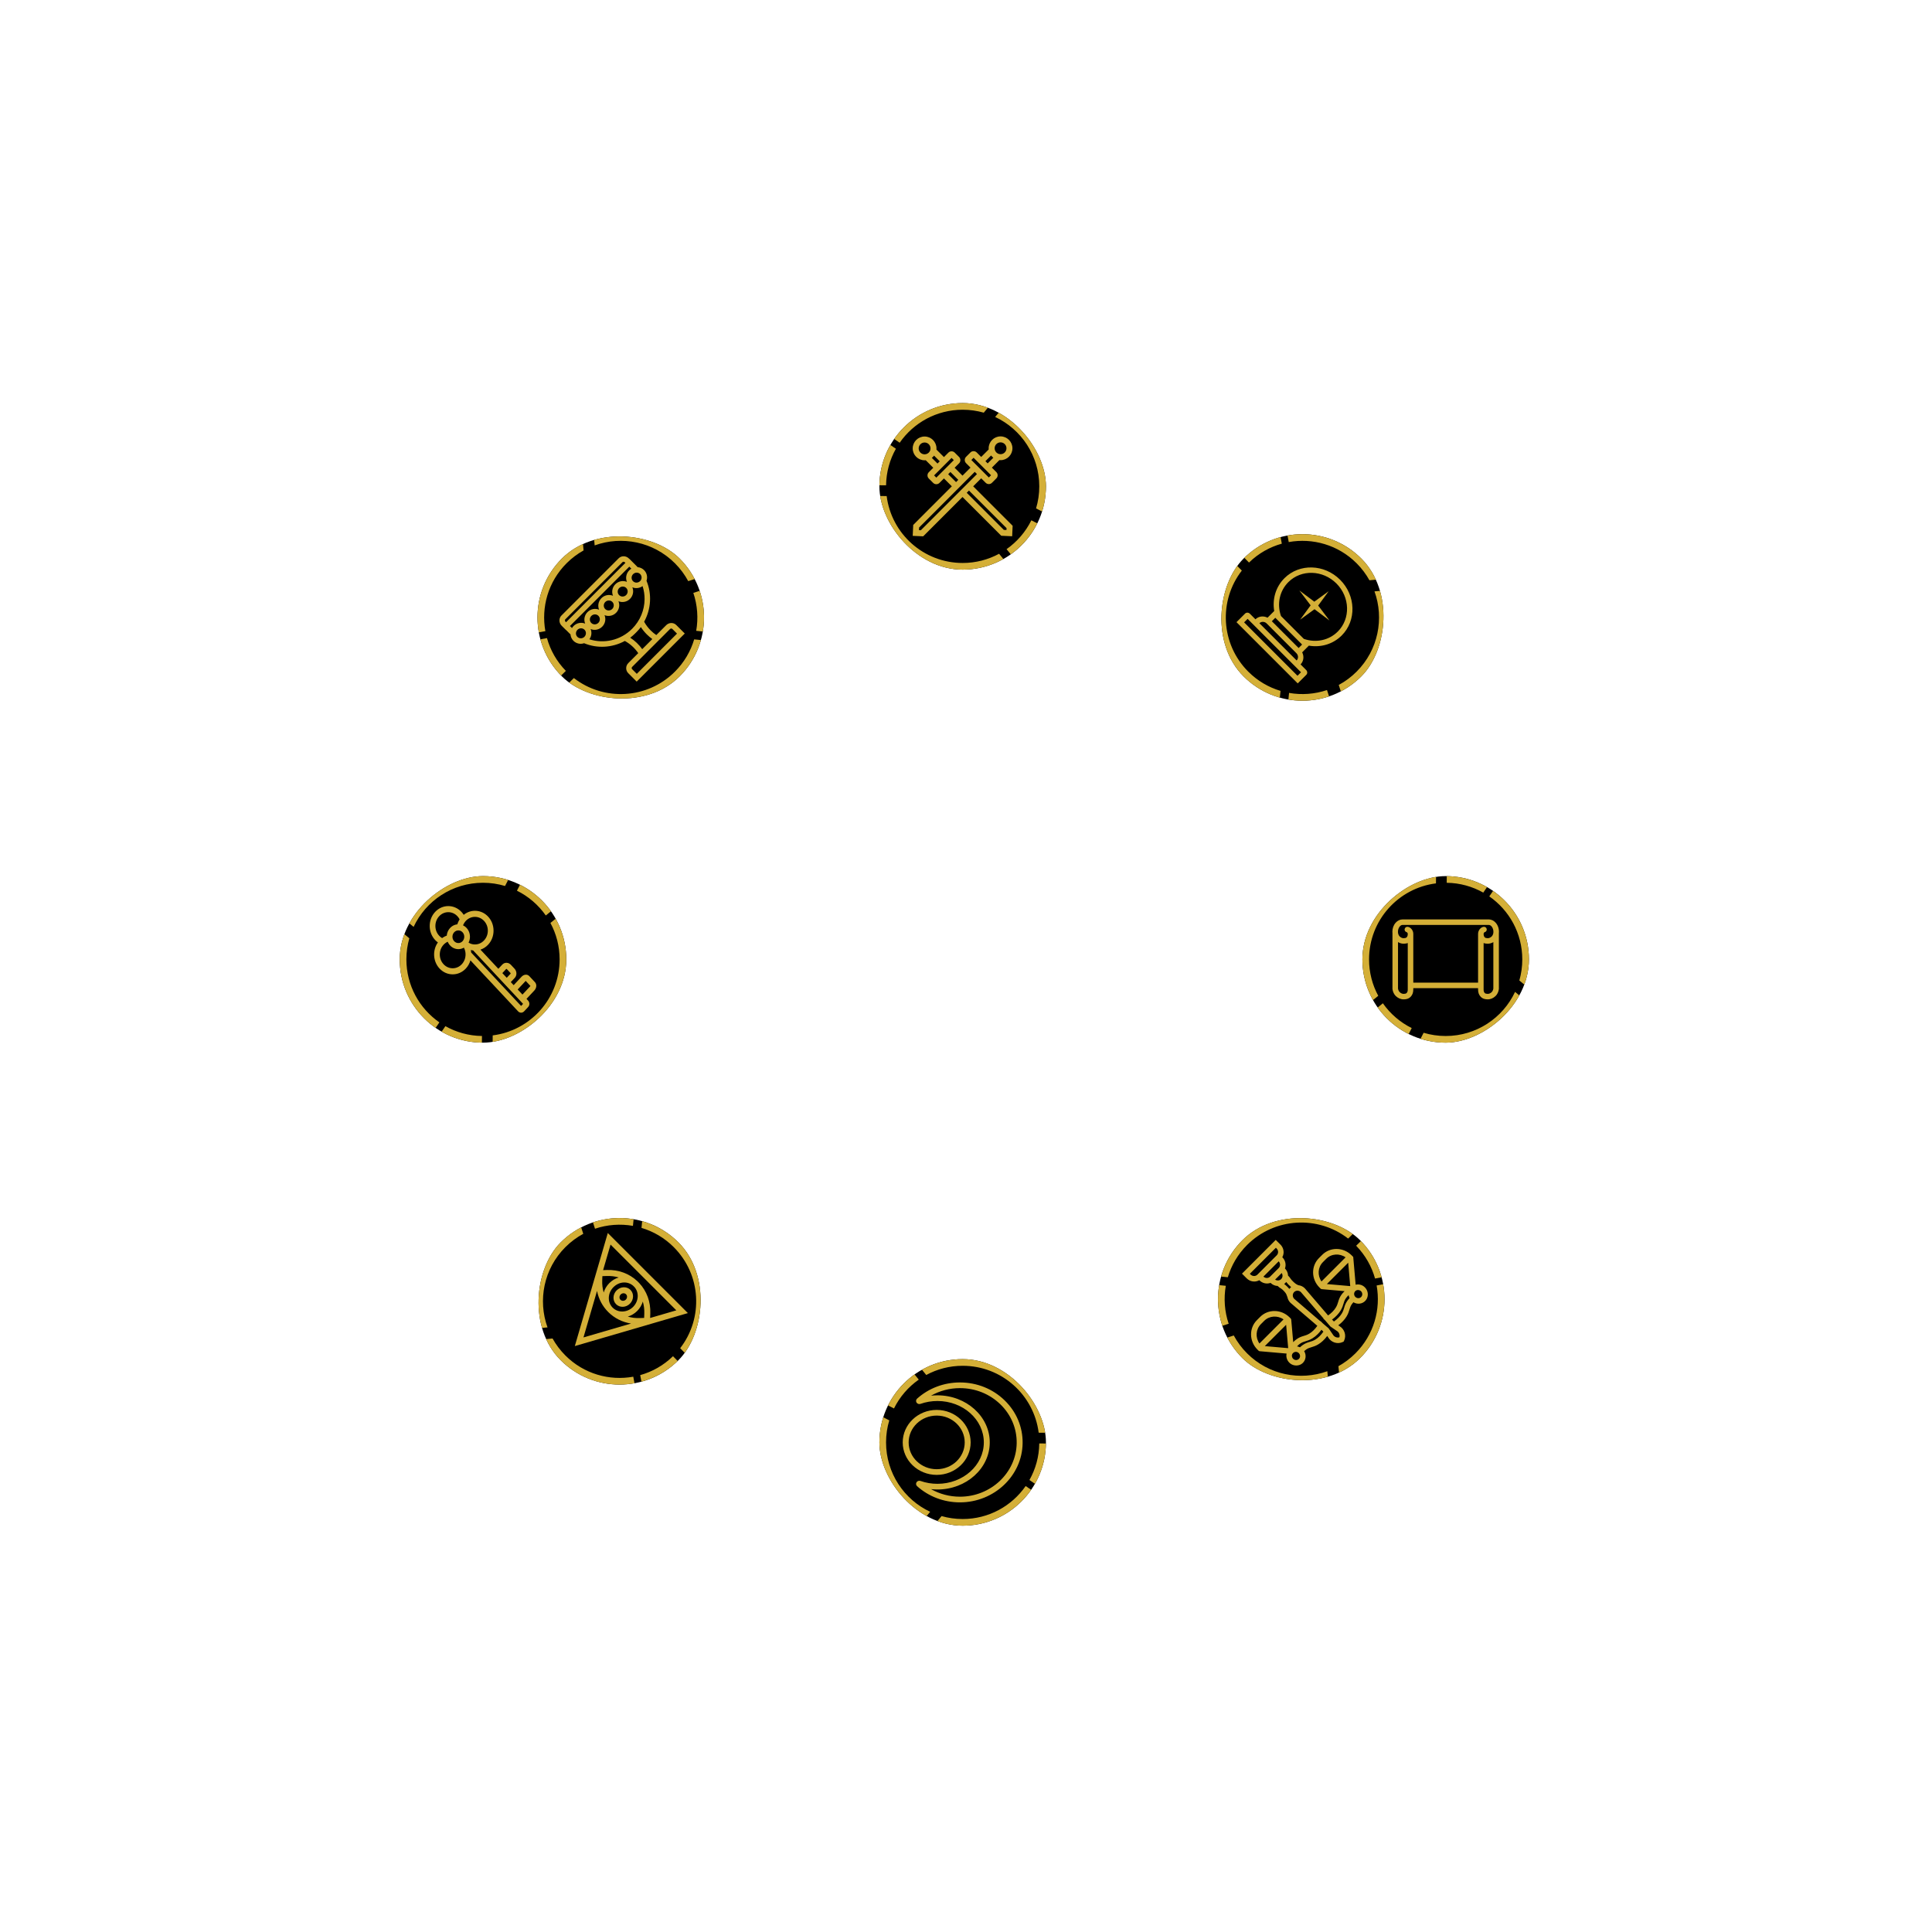 <svg width="580" height="579" viewBox="0 0 580 579" fill="none" xmlns="http://www.w3.org/2000/svg">
<g clip-path="url(#clip0_6648_7982)">
<rect x="459" y="263" width="50" height="50" rx="25" transform="rotate(90 459 263)" fill="black"/>
<path d="M421.494 299.997L421.569 299.993C422.008 299.969 422.821 299.927 423.514 299.195C424.028 298.653 424.279 297.948 424.279 297.041L424.279 296.637L443.727 296.637L443.727 297.039C443.727 297.946 443.977 298.651 444.493 299.193C445.186 299.924 446.001 299.968 446.437 299.991L446.513 299.995C447.373 300.047 448.267 299.688 448.968 299.013C449.502 298.499 449.866 297.733 449.97 296.91L449.975 296.859L449.975 280.135C450.101 278.986 449.744 277.814 449.012 276.99C448.445 276.351 447.705 276 446.931 276L421.07 276C420.296 276 419.556 276.353 418.989 276.99C418.353 277.704 418 278.681 418 279.678C418 279.828 418.009 279.981 418.026 280.131L418.026 296.859L418.031 296.91C418.135 297.733 418.499 298.499 419.033 299.013C419.736 299.688 420.63 300.047 421.488 299.995L421.494 299.997ZM447.812 297.828C447.456 298.172 446.997 298.37 446.616 298.348L446.528 298.343C446.164 298.322 445.931 298.299 445.703 298.062C445.485 297.832 445.391 297.525 445.391 297.041L445.391 283.091C445.801 283.249 446.182 283.271 446.435 283.284L446.513 283.288C447.123 283.325 447.75 283.152 448.313 282.809L448.313 296.756C448.251 297.188 448.064 297.586 447.811 297.828L447.812 297.828ZM420.24 278.088C420.416 277.891 420.702 277.656 421.074 277.656L446.934 277.656C447.306 277.656 447.594 277.891 447.768 278.088C448.19 278.561 448.406 279.312 448.321 279.999C448.265 280.447 448.075 280.866 447.812 281.119C447.456 281.463 446.997 281.661 446.616 281.639L446.528 281.633C446.164 281.613 445.931 281.589 445.705 281.352C445.487 281.123 445.393 280.816 445.393 280.332L445.393 280.326C445.393 280.119 445.57 279.882 445.648 279.85C446.101 279.77 446.402 279.342 446.321 278.892C446.239 278.442 445.809 278.143 445.356 278.224C444.459 278.382 443.731 279.325 443.729 280.324L443.729 294.986L424.281 294.986L424.281 280.324C424.281 279.325 423.549 278.382 422.655 278.224C422.202 278.143 421.765 278.442 421.684 278.89C421.603 279.34 421.898 279.768 422.351 279.847C422.442 279.88 422.618 280.119 422.618 280.326C422.621 280.816 422.525 281.121 422.305 281.352C422.08 281.589 421.845 281.613 421.483 281.633L421.394 281.639C421.011 281.663 420.555 281.463 420.198 281.119C419.935 280.866 419.745 280.447 419.69 279.999C419.603 279.311 419.821 278.561 420.242 278.088L420.24 278.088ZM420.196 297.828C419.943 297.584 419.756 297.186 419.693 296.756L419.693 282.809C420.257 283.152 420.884 283.325 421.494 283.288L421.571 283.284C421.825 283.271 422.205 283.249 422.618 283.091L422.618 297.043C422.618 297.527 422.525 297.832 422.305 298.063C422.08 298.3 421.845 298.326 421.481 298.344L421.392 298.35C421.009 298.372 420.551 298.174 420.196 297.83L420.196 297.828Z" fill="#D4AF37"/>
<g clip-path="url(#clip1_6648_7982)">
<path d="M431.087 265.183C419.76 266.614 411 276.284 411 288C411 291.958 412.001 295.681 413.762 298.934L412.187 300.219C410.159 296.606 409 292.439 409 288C409 275.172 418.662 264.602 431.105 263.167L431.087 265.183ZM422.896 310.402C419.175 308.554 415.98 305.808 413.595 302.445L415.148 301.177C417.356 304.329 420.334 306.901 423.81 308.622L422.896 310.402ZM456.418 299.073C452.334 307.325 443.831 313 434 313C431.37 313 428.835 312.592 426.454 311.839L427.382 310.031C429.478 310.66 431.699 311 434 311C443.215 311 451.162 305.581 454.833 297.756L456.418 299.073ZM445.287 267.956C442.037 266.122 438.296 265.057 434.311 265.004L434.329 263.004C438.726 263.061 442.85 264.25 446.42 266.298L445.287 267.956ZM459 288C459 290.694 458.573 293.288 457.784 295.719L456.117 294.333C456.692 292.321 457 290.197 457 288C457 280.163 453.08 273.242 447.095 269.09L448.224 267.439C454.735 271.952 459 279.478 459 288Z" fill="#D4AF37"/>
</g>
</g>
<g clip-path="url(#clip2_6648_7982)">
<rect x="314" y="458" width="50" height="50" rx="25" transform="rotate(-180 314 458)" fill="black"/>
<path d="M288.177 415C293.254 415 298.014 416.904 301.579 420.36C305.144 423.816 307.067 428.395 306.998 433.254C306.858 443.05 298.418 451 288.177 451C288.158 451 288.138 451 288.118 451C283.348 450.985 278.804 449.261 275.32 446.141C274.98 445.837 274.908 445.339 275.154 444.958C275.399 444.578 275.894 444.415 276.331 444.568C277.956 445.14 279.672 445.43 281.43 445.43C289.108 445.43 295.352 439.854 295.352 433C295.352 426.146 289.108 420.57 281.43 420.57C279.671 420.57 277.956 420.86 276.332 421.432C275.894 421.587 275.399 421.422 275.154 421.042C274.908 420.661 274.978 420.165 275.318 419.861C278.817 416.726 283.386 415 288.179 415L288.177 415ZM288.177 449.297C297.45 449.297 305.09 442.1 305.217 433.231C305.28 428.832 303.538 424.687 300.31 421.558C297.082 418.43 292.773 416.705 288.177 416.705C285.09 416.705 282.107 417.497 279.502 418.973C280.138 418.903 280.781 418.867 281.428 418.867C290.087 418.867 297.132 425.208 297.132 433C297.132 440.792 290.087 447.133 281.428 447.133C280.781 447.133 280.138 447.097 279.502 447.027C282.091 448.496 285.056 449.285 288.122 449.295C288.14 449.295 288.158 449.295 288.177 449.295L288.177 449.297Z" fill="#D4AF37"/>
<path d="M281.199 423.245C286.822 423.245 291.396 427.619 291.396 432.999C291.396 438.378 286.822 442.75 281.199 442.75C275.576 442.75 271 438.376 271 432.999C271 427.621 275.574 423.245 281.199 423.245ZM281.199 441.047C285.841 441.047 289.615 437.435 289.615 432.999C289.615 428.562 285.839 424.949 281.199 424.949C276.56 424.949 272.782 428.56 272.782 432.999C272.782 437.437 276.558 441.047 281.199 441.047Z" fill="#D4AF37"/>
<g clip-path="url(#clip3_6648_7982)">
<path d="M311.817 430.087C310.386 418.76 300.716 410 289 410C285.042 410 281.319 411.001 278.066 412.762L276.781 411.187C280.394 409.159 284.561 408 289 408C301.828 408 312.398 417.662 313.833 430.105L311.817 430.087ZM266.598 421.896C268.446 418.175 271.192 414.98 274.555 412.595L275.823 414.148C272.671 416.356 270.099 419.334 268.378 422.81L266.598 421.896ZM277.927 455.418C269.675 451.334 264 442.831 264 433C264 430.37 264.408 427.835 265.161 425.454L266.969 426.382C266.34 428.478 266 430.699 266 433C266 442.215 271.419 450.162 279.244 453.833L277.927 455.418ZM309.044 444.287C310.878 441.037 311.943 437.296 311.996 433.311L313.996 433.329C313.939 437.726 312.75 441.85 310.702 445.42L309.044 444.287ZM289 458C286.306 458 283.712 457.573 281.281 456.784L282.667 455.117C284.679 455.692 286.803 456 289 456C296.837 456 303.758 452.08 307.91 446.095L309.561 447.224C305.048 453.735 297.522 458 289 458Z" fill="#D4AF37"/>
</g>
</g>
<g clip-path="url(#clip4_6648_7982)">
<rect x="426" y="390" width="50" height="50" rx="25" transform="rotate(135 426 390)" fill="black"/>
<path d="M378.17 405.624L386.238 406.331C385.995 407.443 386.432 408.682 387.469 409.401C388.506 410.12 390.027 410.095 390.995 409.257C392.064 408.327 392.234 406.779 391.516 405.6C391.698 405.43 391.89 405.275 392.089 405.136C392.676 404.727 393.164 404.582 393.729 404.414C394.305 404.241 394.959 404.046 395.756 403.566C396.736 402.978 397.634 402.131 398.441 401.046L398.714 401.446C399.619 403.009 401.549 403.625 403.13 402.848L403.371 402.729L403.491 402.487C404.267 400.907 403.651 398.975 402.089 398.071L401.758 397.845C402.838 397.042 403.676 396.143 404.264 395.169C404.743 394.37 404.939 393.717 405.11 393.142C405.281 392.577 405.426 392.088 405.832 391.502C405.974 391.303 406.128 391.112 406.299 390.929C407.478 391.646 409.03 391.476 409.96 390.4C410.801 389.427 410.853 387.945 410.086 386.859C409.318 385.774 408.097 385.396 406.978 385.66L406.266 377.525L406.247 377.318L405.761 376.832C403.285 374.356 399.339 374.29 396.945 376.683L395.954 377.675C393.561 380.068 393.627 384.014 396.103 386.49L396.439 386.826C396.534 386.922 396.661 386.982 396.794 386.994L403.663 387.596C403.591 387.662 403.522 387.729 403.454 387.796C403.16 388.091 402.898 388.404 402.668 388.734C402.115 389.53 401.918 390.19 401.727 390.828C401.567 391.36 401.415 391.863 401.04 392.49C400.519 393.357 399.733 394.16 398.702 394.888L391.759 386.789L391.714 386.739C391.165 386.19 390.47 385.879 389.761 385.807L389.234 385.545C388.783 385.321 387.721 384.311 387.431 383.83C387.273 383.573 387.089 383.336 386.882 383.129L386.684 382.932C386.66 382.158 386.347 381.383 385.755 380.78C386.161 379.673 385.903 378.359 384.993 377.449L384.952 377.408C385.629 376.227 385.443 374.663 384.403 373.623L382.984 372.205L372.849 382.34L374.268 383.758C375.307 384.798 376.871 384.985 378.052 384.307L378.094 384.349C379.005 385.26 380.318 385.517 381.425 385.111C382.029 385.704 382.802 386.016 383.577 386.041L383.7 386.164C383.944 386.407 384.24 386.626 384.604 386.828C385.047 387.071 386.004 388.114 386.157 388.513L386.497 389.397C386.611 390.007 386.909 390.592 387.385 391.069L387.41 391.093L395.473 398.006C394.746 399.035 393.944 399.818 393.08 400.339C392.455 400.715 391.953 400.865 391.418 401.025C390.78 401.217 390.12 401.414 389.324 401.967C388.994 402.196 388.682 402.457 388.386 402.752C388.334 402.805 388.283 402.856 388.232 402.913L387.638 396.15C387.626 396.016 387.566 395.89 387.471 395.794L387.134 395.458C384.659 392.983 380.713 392.916 378.319 395.31L377.328 396.301C374.934 398.694 375.001 402.641 377.476 405.116L377.817 405.457C377.911 405.551 378.037 405.611 378.168 405.623L378.17 405.624ZM389.941 407.925C389.471 408.395 388.695 408.382 388.209 407.895C387.797 407.484 387.717 406.837 388.02 406.362C388.069 406.29 388.122 406.224 388.181 406.164C388.265 406.08 388.361 406.01 388.463 405.957C388.565 405.903 388.672 405.865 388.782 405.844C388.857 405.828 388.932 405.822 389.008 405.821C389.046 405.82 389.084 405.822 389.122 405.824C389.155 405.828 389.188 405.832 389.222 405.836C389.25 405.842 389.279 405.847 389.308 405.853C389.357 405.863 389.408 405.881 389.456 405.899C389.493 405.913 389.53 405.925 389.564 405.946C389.671 405.998 389.771 406.064 389.864 406.149L389.872 406.157C389.885 406.17 389.899 406.185 389.911 406.196C390.397 406.682 390.41 407.459 389.94 407.929L389.941 407.925ZM402.095 401.451C401.36 401.666 400.54 401.339 400.141 400.631L399.418 399.57L399.42 399.567L399.408 399.554L398.865 398.76L397.098 397.244L396.41 396.556L396.37 396.619L388.525 389.894C387.972 389.318 387.963 388.414 388.512 387.865C389.061 387.316 389.964 387.323 390.541 387.878L397.315 395.78L397.259 395.816L397.876 396.432L399.408 398.218L400.214 398.77L400.273 398.829L400.287 398.821L401.215 399.457L401.278 399.497C401.986 399.896 402.315 400.714 402.098 401.451L402.095 401.451ZM408.625 389.353C408.155 389.823 407.378 389.81 406.892 389.324C406.874 389.305 406.854 389.285 406.844 389.275C406.401 388.782 406.408 388.043 406.86 387.591C406.92 387.531 406.988 387.478 407.06 387.431C407.536 387.127 408.182 387.21 408.593 387.62C409.079 388.106 409.092 388.883 408.622 389.353L408.625 389.353ZM397.155 378.873L398.147 377.882C399.699 376.329 402.156 376.192 403.954 377.445L396.719 384.681C395.465 382.883 395.602 380.426 397.155 378.873ZM398.331 385.463L404.735 379.059L405.351 386.079L398.331 385.463ZM402.481 393.386C402.96 392.587 403.157 391.935 403.329 391.36C403.496 390.795 403.644 390.306 404.052 389.719C404.282 389.388 404.558 389.078 404.881 388.786C404.883 388.805 404.887 388.82 404.889 388.838C404.892 388.855 404.894 388.871 404.897 388.888C404.894 388.891 404.897 388.896 404.898 388.901C404.946 389.167 405.031 389.429 405.153 389.678C404.895 389.945 404.661 390.228 404.456 390.524C403.904 391.322 403.706 391.981 403.514 392.619C403.356 393.152 403.204 393.655 402.829 394.282C402.301 395.158 401.503 395.972 400.455 396.705L399.883 396.133C401.005 395.311 401.877 394.391 402.481 393.388L402.481 393.386ZM382.8 384.13L384.774 382.156C385.152 382.724 385.103 383.488 384.617 383.975C384.13 384.462 383.369 384.511 382.799 384.131L382.8 384.13ZM375.431 382.604L375.211 382.384L383.03 374.565L383.25 374.785C383.825 375.36 383.84 376.28 383.284 376.835L377.48 382.64C376.924 383.196 376.004 383.18 375.429 382.605L375.431 382.604ZM379.287 383.227L383.872 378.642C384.416 379.219 384.421 380.115 383.875 380.661L381.306 383.23C380.76 383.776 379.864 383.771 379.287 383.227ZM386.141 384.847C386.464 385.3 387.038 385.904 387.603 386.38L387.058 386.925C386.588 386.342 385.984 385.768 385.519 385.469L386.14 384.849L386.141 384.847ZM390.306 403.353C390.892 402.944 391.381 402.796 391.946 402.628C392.522 402.455 393.175 402.26 393.972 401.781C394.544 401.438 395.086 401.007 395.602 400.491C395.989 400.104 396.363 399.667 396.716 399.182L397.288 399.754C396.555 400.805 395.741 401.601 394.865 402.129C394.238 402.507 393.736 402.657 393.203 402.815C392.562 403.007 391.905 403.204 391.107 403.756C390.811 403.96 390.527 404.196 390.261 404.453C390.091 404.371 389.914 404.305 389.735 404.256C389.691 404.242 389.647 404.232 389.603 404.221C389.527 404.203 389.448 404.19 389.371 404.179C389.661 403.858 389.972 403.578 390.303 403.35L390.306 403.353ZM386.724 404.707L379.703 404.091L386.106 397.688L386.724 404.707ZM378.528 397.501L379.519 396.509C381.072 394.957 383.529 394.819 385.327 396.073L378.091 403.309C376.838 401.51 376.975 399.054 378.528 397.501Z" fill="#D4AF37"/>
<g clip-path="url(#clip5_6648_7982)">
<path d="M404.719 371.807C395.697 364.81 382.665 365.453 374.381 373.738C371.582 376.536 369.657 379.877 368.603 383.422L366.581 383.217C367.701 379.228 369.828 375.462 372.967 372.323C382.038 363.253 396.344 362.61 406.157 370.395L404.719 371.807ZM366.952 397.991C365.628 394.053 365.31 389.851 366.001 385.787L367.997 385.988C367.329 389.779 367.616 393.703 368.857 397.377L366.952 397.991ZM398.666 413.683C389.944 416.63 379.918 414.63 372.967 407.679C371.107 405.819 369.603 403.738 368.452 401.522L370.386 400.9C371.424 402.827 372.754 404.638 374.381 406.265C380.897 412.78 390.349 414.568 398.477 411.631L398.666 413.683ZM412.799 383.809C411.798 380.214 409.906 376.816 407.125 373.96L408.552 372.559C411.621 375.708 413.696 379.465 414.772 383.438L412.799 383.809ZM408.322 407.679C406.417 409.584 404.281 411.116 402.004 412.277L401.806 410.118C403.635 409.102 405.355 407.818 406.908 406.265C412.449 400.723 414.571 393.058 413.275 385.889L415.241 385.52C416.654 393.316 414.348 401.653 408.322 407.679Z" fill="#D4AF37"/>
</g>
</g>
<g clip-path="url(#clip6_6648_7982)">
<rect x="186" y="426" width="50" height="50" rx="25" transform="rotate(-135 186 426)" fill="black"/>
<path d="M172.566 404.081L206.506 394.181L182.465 370.14L172.566 404.081ZM190.496 386.394C191.919 388.052 191.73 390.652 190.065 392.317C188.308 394.074 185.553 394.175 183.924 392.546C182.295 390.917 182.398 388.16 184.153 386.405C185.909 384.649 188.424 384.551 190.071 385.969C190.217 386.106 190.36 386.249 190.496 386.394ZM188.47 395.234C189.52 394.919 190.494 394.337 191.29 393.541C192.086 392.746 192.665 391.775 192.979 390.727C193.32 391.884 193.469 393.098 193.423 394.348L193.376 395.627L192.096 395.675C190.843 395.722 189.626 395.573 188.469 395.232L188.47 395.234ZM182.12 383.044C183.368 382.997 184.582 383.146 185.74 383.488C184.694 383.804 183.72 384.383 182.926 385.177C182.132 385.972 181.548 386.95 181.234 387.998C180.894 386.839 180.745 385.623 180.791 384.37L180.839 383.091L182.118 383.043L182.12 383.044ZM182.602 393.866C184.443 395.708 186.83 396.906 189.44 397.32L175.163 401.485L179.235 387.525C179.711 389.954 180.861 392.125 182.603 393.867L182.602 393.866ZM195.175 395.647L195.226 394.28C195.355 390.822 194.167 387.575 191.888 385.147C191.688 384.915 191.544 384.774 191.329 384.588C188.892 382.301 185.644 381.114 182.188 381.243L181.056 381.285L183.294 373.612L203.037 393.354L195.175 395.647Z" fill="#D4AF37"/>
<path d="M184.958 391.515C186.059 392.615 187.921 392.546 189.107 391.36C190.293 390.174 190.363 388.311 189.262 387.211C188.161 386.11 186.299 386.18 185.113 387.366C183.927 388.552 183.857 390.414 184.958 391.515ZM187.941 388.532C188.366 388.957 188.339 389.676 187.881 390.134C187.423 390.592 186.704 390.619 186.279 390.194C185.854 389.769 185.881 389.05 186.339 388.592C186.797 388.134 187.516 388.107 187.941 388.532Z" fill="#D4AF37"/>
<g clip-path="url(#clip7_6648_7982)">
<path d="M204.194 404.718C211.191 395.696 210.548 382.664 202.263 374.38C199.465 371.581 196.124 369.656 192.579 368.602L192.784 366.58C196.773 367.7 200.539 369.827 203.678 372.966C212.748 382.037 213.391 396.343 205.606 406.156L204.194 404.718ZM178.01 366.951C181.948 365.627 186.15 365.309 190.214 366L190.013 367.996C186.222 367.328 182.298 367.615 178.624 368.856L178.01 366.951ZM162.318 398.665C159.371 389.943 161.371 379.917 168.322 372.966C170.182 371.106 172.263 369.602 174.479 368.451L175.101 370.385C173.174 371.423 171.363 372.753 169.736 374.38C163.221 380.896 161.433 390.348 164.37 398.476L162.318 398.665ZM192.192 412.798C195.787 411.797 199.185 409.905 202.041 407.124L203.442 408.551C200.293 411.62 196.536 413.695 192.563 414.771L192.192 412.798ZM168.322 408.321C166.417 406.416 164.885 404.28 163.724 402.003L165.883 401.805C166.899 403.634 168.183 405.354 169.736 406.907C175.278 412.448 182.943 414.57 190.112 413.274L190.481 415.24C182.685 416.653 174.348 414.347 168.322 408.321Z" fill="#D4AF37"/>
</g>
</g>
<g clip-path="url(#clip8_6648_7982)">
<rect x="151" y="185.355" width="50" height="50" rx="25" transform="rotate(-45 151 185.355)" fill="black"/>
<path d="M191.435 170.262C191.342 170.162 191.246 170.063 191.149 169.966L188.952 167.769L188.933 167.789L188.798 167.654C187.937 166.793 186.563 166.764 185.737 167.589L168.549 184.777C167.723 185.603 167.752 186.977 168.614 187.839L169.901 189.125L169.922 189.104L170.966 190.149C171.063 190.246 171.162 190.342 171.262 190.434C171.32 191.16 171.631 191.844 172.149 192.362C173 193.213 174.24 193.473 175.352 193.088C179.249 194.714 183.775 194.482 187.584 192.406C189.197 193.298 190.571 194.554 191.602 196.07L188.626 199.045C187.784 199.888 187.768 201.243 188.591 202.066L191.138 204.614L205.574 190.179L203.026 187.631C202.203 186.808 200.848 186.824 200.005 187.667L197.028 190.643C196.423 190.232 195.856 189.762 195.335 189.241C194.562 188.468 193.905 187.596 193.375 186.641C195.481 182.82 195.723 178.265 194.088 174.35C194.463 173.24 194.203 171.989 193.362 171.148C192.843 170.63 192.162 170.321 191.435 170.262ZM184.734 175.379C183.789 176.324 183.55 177.705 184.025 178.846C182.884 178.371 181.502 178.612 180.557 179.557C179.612 180.502 179.372 181.884 179.847 183.025C178.706 182.55 177.325 182.789 176.38 183.734C175.435 184.679 175.196 186.063 175.67 187.204C174.53 186.729 173.146 186.968 172.201 187.913C172.011 188.103 171.848 188.312 171.714 188.538L171.101 187.924L188.925 170.101L189.537 170.713C189.311 170.849 189.102 171.012 188.913 171.201C187.968 172.146 187.729 173.529 188.204 174.67C187.063 174.195 185.68 174.434 184.734 175.379ZM188.005 176.505C188.582 177.083 188.571 178.034 187.98 178.625C187.389 179.216 186.439 179.226 185.862 178.648C185.284 178.071 185.297 177.121 185.887 176.532C186.476 175.942 187.427 175.928 188.005 176.505ZM183.827 180.683C184.405 181.26 184.394 182.211 183.802 182.802C183.211 183.393 182.26 183.404 181.683 182.827C181.106 182.25 181.118 181.3 181.709 180.709C182.3 180.118 183.25 180.105 183.827 180.683ZM179.649 184.861C180.226 185.439 180.215 186.39 179.625 186.98C179.035 187.569 178.083 187.582 177.506 187.004C176.928 186.427 176.941 185.477 177.532 184.886C178.123 184.295 179.071 184.284 179.649 184.861ZM169.794 186.659C169.567 186.432 169.526 186.105 169.701 185.929L186.889 168.741C187.065 168.566 187.392 168.607 187.619 168.834L187.753 168.968L169.928 186.793L169.794 186.659ZM175.339 191.255C175.287 191.3 175.231 191.341 175.171 191.378C174.574 191.751 173.817 191.671 173.328 191.182C173.026 190.88 172.873 190.459 172.907 190.026C172.916 189.92 172.934 189.815 172.966 189.716C173.036 189.472 173.17 189.249 173.353 189.065C173.944 188.474 174.894 188.461 175.471 189.039C176.049 189.616 176.038 190.567 175.446 191.158C175.412 191.192 175.378 191.226 175.339 191.255ZM201.157 188.819C201.35 188.626 201.658 188.623 201.846 188.811L203.242 190.206L191.166 202.282L189.771 200.887C189.582 200.699 189.586 200.39 189.779 200.198L201.157 188.819ZM195.83 191.842L192.8 194.872C191.828 193.509 190.606 192.342 189.198 191.433C189.709 191.052 190.192 190.636 190.641 190.186L191.145 189.683C191.596 189.232 192.012 188.749 192.391 188.24C192.899 189.025 193.49 189.755 194.155 190.421C194.675 190.941 195.237 191.416 195.83 191.842ZM193.507 179.911C193.471 183.101 192.218 186.305 189.762 188.762C186.269 192.255 181.265 193.312 176.941 191.906C177.596 190.996 177.72 189.827 177.307 188.84C178.449 189.316 179.832 189.077 180.777 188.132C181.722 187.187 181.96 185.804 181.485 184.664C182.626 185.138 184.01 184.899 184.955 183.954C185.9 183.009 186.139 181.626 185.664 180.485C186.805 180.96 188.187 180.722 189.132 179.777C190.077 178.832 190.316 177.448 189.84 176.306C190.827 176.719 191.996 176.596 192.906 175.941C193.324 177.224 193.523 178.566 193.507 179.911ZM192.356 174.205C192.325 174.251 192.291 174.296 192.256 174.339C192.225 174.377 192.193 174.412 192.158 174.446C191.567 175.037 190.616 175.048 190.039 174.471C189.462 173.894 189.474 172.944 190.065 172.353C190.251 172.167 190.472 172.036 190.715 171.964C190.801 171.938 190.889 171.921 190.981 171.911C191.431 171.863 191.869 172.014 192.182 172.328C192.678 172.823 192.749 173.613 192.356 174.205Z" fill="#D4AF37"/>
<g clip-path="url(#clip9_6648_7982)">
<path d="M172.281 203.549C181.303 210.546 194.335 209.902 202.619 201.618C205.418 198.819 207.343 195.478 208.397 191.934L210.419 192.138C209.299 196.127 207.172 199.893 204.033 203.032C194.962 212.103 180.656 212.745 170.843 204.961L172.281 203.549ZM210.048 177.365C211.372 181.303 211.69 185.504 210.999 189.569L209.003 189.367C209.671 185.577 209.384 181.652 208.143 177.978L210.048 177.365ZM178.334 161.672C187.056 158.725 197.082 160.725 204.033 167.677C205.893 169.536 207.397 171.617 208.548 173.833L206.614 174.456C205.576 172.529 204.246 170.718 202.619 169.091C196.103 162.575 186.651 160.787 178.523 163.725L178.334 161.672ZM164.201 191.546C165.202 195.142 167.094 198.54 169.875 201.395L168.448 202.797C165.379 199.647 163.304 195.89 162.228 191.918L164.201 191.546ZM168.678 167.677C170.583 165.772 172.719 164.24 174.996 163.078L175.194 165.237C173.365 166.253 171.645 167.538 170.092 169.091C164.551 174.632 162.429 182.298 163.725 189.466L161.759 189.835C160.346 182.04 162.652 173.703 168.678 167.677Z" fill="#D4AF37"/>
</g>
</g>
<g clip-path="url(#clip10_6648_7982)">
<rect x="264" y="121" width="50" height="50" rx="25" fill="black"/>
<path d="M292.155 145.991L294.563 143.583L295.903 144.923C296.154 145.178 296.491 145.318 296.847 145.32H296.851C297.207 145.32 297.544 145.18 297.797 144.927L299.107 143.615C299.36 143.364 299.5 143.029 299.501 142.673C299.501 142.314 299.362 141.977 299.109 141.722L297.767 140.38L300.025 138.121C300.141 138.133 300.254 138.139 300.372 138.139C302.339 138.139 303.94 136.537 303.94 134.569C303.94 132.601 302.339 131 300.372 131C298.404 131 296.801 132.601 296.801 134.569C296.801 134.687 296.809 134.803 296.819 134.916L294.563 137.173L293.219 135.828C292.966 135.575 292.629 135.436 292.273 135.436C292.273 135.436 292.271 135.436 292.269 135.436C291.912 135.436 291.576 135.577 291.329 135.828L290.011 137.145C289.497 137.665 289.497 138.511 290.015 139.035L291.357 140.378L288.949 142.786L286.583 140.42L287.93 139.073C288.443 138.553 288.443 137.707 287.926 137.183L286.615 135.874C286.362 135.619 286.026 135.478 285.667 135.478C285.307 135.478 284.97 135.619 284.722 135.87L283.379 137.213L281.121 134.954C281.131 134.838 281.139 134.725 281.139 134.607C281.139 132.639 279.538 131.038 277.569 131.038C275.599 131.038 274 132.639 274 134.607C274 136.575 275.601 138.177 277.569 138.177C277.684 138.177 277.8 138.169 277.915 138.159L280.173 140.418L278.831 141.76C278.576 142.015 278.437 142.352 278.439 142.71C278.439 143.069 278.58 143.404 278.831 143.651L280.143 144.965C280.396 145.218 280.733 145.358 281.089 145.358H281.093C281.45 145.358 281.786 145.216 282.033 144.965L283.377 143.621L285.745 145.989L274.155 157.582L274.002 160.859L277.148 161L288.951 149.194L300.583 160.829L303.859 160.982L304 157.835L292.155 145.987V145.991ZM300.374 132.791C301.353 132.791 302.15 133.587 302.15 134.567C302.15 135.548 301.353 136.344 300.374 136.344C300.224 136.344 300.077 136.326 299.94 136.292C299.86 136.273 299.782 136.247 299.709 136.217C299.187 136.006 298.791 135.559 298.651 135.002V134.998C298.615 134.86 298.597 134.715 298.597 134.567C298.597 133.587 299.396 132.791 300.376 132.791H300.374ZM297.536 136.737C297.729 136.99 297.954 137.215 298.207 137.406L296.502 139.111L295.831 138.44L297.534 136.737H297.536ZM275.794 134.609C275.794 133.629 276.591 132.833 277.571 132.833C278.55 132.833 279.349 133.629 279.349 134.609C279.349 134.759 279.331 134.906 279.297 135.044C279.277 135.123 279.251 135.201 279.221 135.275C279.01 135.796 278.564 136.191 278.011 136.332C277.865 136.368 277.718 136.386 277.571 136.386C276.591 136.386 275.794 135.589 275.794 134.609ZM279.739 137.448C279.992 137.255 280.217 137.029 280.41 136.777L282.113 138.48L281.442 139.151L279.739 137.448ZM281.091 143.378L280.422 142.708L281.444 141.687L284.648 138.482L285.669 137.46L286.341 138.129L285.319 139.151L282.115 142.356L281.093 143.378H281.091ZM285.317 141.687L287.683 144.053L287.012 144.724L284.646 142.358L285.317 141.687ZM291.606 138.087L292.277 137.418L297.524 142.667L296.855 143.336L295.833 142.314L292.629 139.109L291.608 138.087H291.606ZM276.439 159.177L275.878 159.152L275.916 158.361L287.016 147.258L290.22 144.053L292.627 141.645L293.298 142.316L290.891 144.724L288.754 146.861L276.441 159.177H276.439ZM302.15 159.11L301.359 159.072L290.218 147.927L290.889 147.256L302.176 158.544L302.15 159.106V159.11Z" fill="#D4AF37"/>
<g clip-path="url(#clip11_6648_7982)">
<path d="M266.183 148.913C267.614 160.24 277.284 169 289 169C292.958 169 296.681 167.999 299.934 166.238L301.219 167.812C297.606 169.841 293.439 171 289 171C276.172 171 265.602 161.338 264.167 148.895L266.183 148.913ZM311.402 157.104C309.554 160.825 306.808 164.02 303.445 166.405L302.177 164.852C305.329 162.644 307.901 159.666 309.622 156.19L311.402 157.104ZM300.073 123.582C308.325 127.666 314 136.169 314 146C314 148.63 313.592 151.165 312.839 153.546L311.031 152.618C311.66 150.522 312 148.301 312 146C312 136.785 306.581 128.838 298.756 125.167L300.073 123.582ZM268.956 134.713C267.122 137.963 266.057 141.704 266.004 145.689L264.004 145.671C264.061 141.274 265.25 137.15 267.298 133.58L268.956 134.713ZM289 121C291.694 121 294.288 121.427 296.719 122.216L295.333 123.883C293.321 123.308 291.197 123 289 123C281.163 123 274.242 126.92 270.09 132.905L268.439 131.776C272.952 125.265 280.478 121 289 121Z" fill="#D4AF37"/>
</g>
</g>
<g clip-path="url(#clip12_6648_7982)">
<rect x="120" y="313" width="50" height="50" rx="25" transform="rotate(-90 120 313)" fill="black"/>
<path d="M138.526 273.745C136.351 271.418 132.811 271.418 130.636 273.745C129.581 274.873 129 276.371 129 277.967C129 279.56 129.579 281.06 130.634 282.186C130.888 282.458 131.164 282.7 131.457 282.912C129.794 285.249 129.958 288.61 131.954 290.745C133.009 291.873 134.409 292.492 135.9 292.492C137.392 292.492 138.792 291.873 139.847 290.745C140.491 290.056 140.962 289.208 141.228 288.291L155.542 303.604C156.036 304.132 156.841 304.132 157.335 303.604L158.549 302.305C158.796 302.041 158.92 301.693 158.92 301.346C158.92 300.998 158.796 300.651 158.549 300.386L158.057 299.86L160.415 297.338C160.802 296.923 161 296.407 161 295.917C161 295.515 160.865 295.128 160.592 294.836L158.903 293.029C158.296 292.381 157.269 292.464 156.564 293.218L154.206 295.74L153.345 294.82L154.529 293.553C154.548 293.533 154.569 293.509 154.594 293.478C154.888 293.127 155.034 292.688 155.034 292.238C155.034 291.72 154.841 291.194 154.459 290.785L153.383 289.635C153.039 289.267 152.591 289.049 152.118 289.023C151.62 288.995 151.136 289.19 150.794 289.556L149.61 290.822L144.237 285.074C145.096 284.79 145.886 284.288 146.532 283.599C147.587 282.471 148.166 280.973 148.166 279.377C148.166 277.782 147.587 276.284 146.532 275.156C144.537 273.022 141.395 272.845 139.21 274.625C139.012 274.312 138.786 274.018 138.532 273.745L138.526 273.745ZM152.167 290.927L153.243 292.078C153.319 292.159 153.319 292.246 153.315 292.257L153.281 292.295L152.129 293.527L150.809 292.114L151.989 290.85C152.004 290.842 152.086 290.842 152.164 290.925L152.167 290.927ZM131.842 280.895C131.111 280.113 130.71 279.074 130.71 277.969C130.71 276.863 131.113 275.822 131.844 275.04C133.353 273.426 135.807 273.426 137.316 275.04C137.584 275.327 137.808 275.646 137.983 275.993C137.969 276.016 137.956 276.038 137.943 276.06C137.903 276.123 137.865 276.188 137.827 276.253C137.798 276.302 137.772 276.349 137.745 276.398C137.707 276.467 137.673 276.538 137.639 276.607C137.616 276.654 137.591 276.703 137.569 276.749C137.534 276.826 137.502 276.904 137.47 276.983C137.453 277.028 137.432 277.07 137.415 277.115C137.377 277.213 137.342 277.312 137.31 277.414C137.303 277.438 137.293 277.461 137.285 277.485C137.28 277.485 137.276 277.485 137.27 277.487C137.183 277.495 137.095 277.507 137.008 277.524C136.989 277.528 136.968 277.532 136.949 277.536C136.871 277.552 136.795 277.568 136.719 277.591C136.706 277.595 136.695 277.597 136.681 277.601C136.596 277.625 136.512 277.654 136.431 277.686C136.412 277.694 136.393 277.7 136.374 277.709C136.298 277.739 136.223 277.772 136.149 277.808C136.14 277.812 136.132 277.816 136.123 277.82C136.043 277.861 135.965 277.906 135.887 277.952C135.868 277.963 135.851 277.975 135.832 277.987C135.758 278.034 135.688 278.083 135.617 278.133C135.614 278.137 135.608 278.139 135.604 278.144C135.53 278.198 135.46 278.257 135.389 278.32C135.372 278.335 135.355 278.351 135.34 278.365C135.27 278.428 135.201 278.495 135.137 278.564C135.072 278.633 135.009 278.706 134.95 278.782C134.935 278.8 134.922 278.818 134.907 278.837C134.85 278.912 134.795 278.987 134.741 279.066C134.738 279.07 134.736 279.076 134.732 279.08C134.683 279.156 134.637 279.233 134.593 279.312C134.584 279.33 134.572 279.349 134.563 279.367C134.519 279.45 134.476 279.536 134.438 279.623C134.436 279.629 134.434 279.635 134.43 279.641C134.394 279.725 134.362 279.81 134.331 279.897C134.325 279.914 134.32 279.928 134.314 279.944C134.284 280.038 134.255 280.131 134.23 280.227C134.23 280.231 134.229 280.235 134.227 280.241C134.204 280.334 134.185 280.428 134.168 280.523C134.166 280.536 134.164 280.546 134.162 280.558C134.147 280.658 134.134 280.759 134.124 280.861L134.124 280.865C134.101 280.873 134.08 280.883 134.058 280.891C133.964 280.926 133.869 280.962 133.778 281.003C133.736 281.021 133.697 281.042 133.655 281.062C133.583 281.097 133.508 281.131 133.438 281.168C133.393 281.192 133.349 281.217 133.303 281.243C133.237 281.28 133.172 281.316 133.108 281.357C133.062 281.385 133.016 281.416 132.971 281.444C132.91 281.485 132.849 281.525 132.79 281.568C132.769 281.582 132.749 281.597 132.728 281.611C132.403 281.424 132.104 281.184 131.837 280.897L131.842 280.895ZM138.862 282.536L138.851 282.548C138.159 283.281 137.037 283.279 136.347 282.542C136.066 282.241 135.893 281.863 135.842 281.444C135.769 280.855 135.952 280.276 136.345 279.857C136.738 279.438 137.28 279.239 137.833 279.316C138.224 279.371 138.577 279.556 138.857 279.857C139.544 280.593 139.548 281.796 138.862 282.536ZM135.897 290.665C134.863 290.665 133.892 290.234 133.161 289.454C132.407 288.647 132.028 287.586 132.028 286.525C132.028 285.464 132.405 284.405 133.159 283.599C133.229 283.523 133.294 283.46 133.355 283.405L133.398 283.365C133.469 283.302 133.541 283.241 133.613 283.184C133.638 283.166 133.662 283.147 133.687 283.129C133.738 283.09 133.79 283.054 133.843 283.017C133.871 282.997 133.902 282.979 133.93 282.96C133.982 282.928 134.033 282.897 134.086 282.867C134.116 282.851 134.145 282.832 134.175 282.816C134.232 282.786 134.291 282.757 134.348 282.731C134.369 282.721 134.388 282.71 134.409 282.702C134.419 282.723 134.428 282.743 134.438 282.763C134.462 282.822 134.489 282.879 134.517 282.936C134.536 282.975 134.557 283.015 134.578 283.054C134.609 283.111 134.643 283.168 134.675 283.223C134.696 283.259 134.719 283.294 134.741 283.33C134.781 283.389 134.823 283.448 134.865 283.505C134.886 283.533 134.905 283.564 134.928 283.59C134.994 283.674 135.063 283.757 135.137 283.834C135.209 283.912 135.281 283.983 135.357 284.052C135.382 284.074 135.408 284.094 135.433 284.115C135.484 284.159 135.536 284.204 135.591 284.243C135.621 284.267 135.655 284.288 135.686 284.31C135.735 284.344 135.785 284.379 135.834 284.412C135.868 284.434 135.904 284.452 135.94 284.472C135.99 284.501 136.037 284.529 136.089 284.556C136.127 284.574 136.165 284.592 136.203 284.609C136.252 284.631 136.301 284.655 136.351 284.676C136.391 284.692 136.431 284.706 136.47 284.72C136.52 284.739 136.569 284.757 136.62 284.773C136.662 284.785 136.702 284.798 136.744 284.808C136.793 284.822 136.845 284.834 136.894 284.846C136.936 284.857 136.98 284.863 137.021 284.871C137.071 284.879 137.122 284.889 137.173 284.895C137.217 284.901 137.259 284.905 137.303 284.909C137.354 284.914 137.403 284.918 137.455 284.92C137.498 284.92 137.542 284.922 137.586 284.922C137.635 284.922 137.686 284.922 137.736 284.92C137.779 284.92 137.823 284.916 137.869 284.911C137.918 284.907 137.968 284.901 138.017 284.895C138.061 284.889 138.106 284.883 138.15 284.875C138.199 284.867 138.247 284.857 138.296 284.846C138.34 284.836 138.384 284.826 138.427 284.816C138.475 284.804 138.522 284.79 138.57 284.775C138.613 284.761 138.657 284.749 138.701 284.733C138.748 284.716 138.794 284.698 138.84 284.68C138.883 284.661 138.925 284.645 138.967 284.625C139.012 284.605 139.056 284.582 139.102 284.56C139.144 284.538 139.185 284.517 139.227 284.495C139.239 284.489 139.248 284.485 139.259 284.479C139.29 284.535 139.32 284.592 139.347 284.649C139.353 284.661 139.36 284.676 139.366 284.688C139.408 284.779 139.448 284.875 139.484 284.97C139.495 284.999 139.505 285.027 139.514 285.056C139.541 285.129 139.563 285.204 139.586 285.279C139.594 285.308 139.603 285.334 139.611 285.363C139.638 285.46 139.66 285.558 139.681 285.657C139.687 285.684 139.691 285.708 139.695 285.735C139.71 285.814 139.721 285.893 139.731 285.972C139.734 286.005 139.738 286.037 139.742 286.07C139.752 286.17 139.759 286.269 139.763 286.371C139.763 286.375 139.763 286.381 139.763 286.385C139.801 287.529 139.389 288.645 138.632 289.454C137.901 290.236 136.93 290.665 135.897 290.665ZM157.77 294.511C157.789 294.49 157.806 294.474 157.823 294.462L159.248 295.986C159.237 296.004 159.222 296.023 159.203 296.043L156.843 298.565L155.41 297.033L157.768 294.511L157.77 294.511ZM148.394 292.114L149.352 293.139L152.994 297.035L155.16 299.352L157.025 301.348L156.436 301.978L141.452 285.948C141.45 285.92 141.444 285.891 141.442 285.865C141.439 285.82 141.431 285.775 141.427 285.731C141.412 285.615 141.395 285.501 141.374 285.385C141.366 285.344 141.361 285.304 141.351 285.263C141.347 285.241 141.344 285.216 141.338 285.194C141.357 285.198 141.378 285.202 141.397 285.206C141.437 285.216 141.479 285.222 141.518 285.231C141.621 285.251 141.726 285.269 141.83 285.285C141.874 285.292 141.919 285.298 141.963 285.304C141.988 285.306 142.014 285.312 142.039 285.314L148.394 292.112L148.394 292.114ZM145.316 276.451C146.048 277.233 146.449 278.272 146.449 279.377C146.449 280.483 146.046 281.521 145.314 282.304C144.549 283.123 143.529 283.554 142.444 283.513C142.345 283.509 142.246 283.501 142.149 283.489C142.123 283.485 142.094 283.483 142.068 283.479C141.988 283.466 141.906 283.454 141.828 283.436C141.809 283.432 141.792 283.43 141.773 283.426C141.676 283.403 141.579 283.377 141.484 283.347C141.467 283.34 141.45 283.334 141.431 283.328C141.347 283.3 141.266 283.269 141.184 283.237C141.169 283.231 141.152 283.225 141.137 283.216C140.975 283.147 140.817 283.062 140.665 282.971C140.665 282.968 140.667 282.964 140.669 282.96C140.711 282.877 140.751 282.792 140.785 282.706C140.785 282.702 140.789 282.696 140.791 282.692C140.823 282.611 140.853 282.527 140.882 282.444C140.891 282.414 140.899 282.383 140.909 282.355C140.926 282.296 140.943 282.237 140.958 282.178C140.967 282.143 140.975 282.107 140.983 282.07C140.994 282.015 141.007 281.96 141.017 281.906C141.024 281.867 141.03 281.83 141.036 281.792C141.043 281.737 141.051 281.684 141.057 281.629C141.061 281.591 141.064 281.552 141.068 281.513C141.072 281.458 141.076 281.404 141.078 281.347C141.078 281.31 141.081 281.271 141.081 281.235C141.081 281.223 141.081 281.21 141.081 281.196C141.081 281.172 141.08 281.147 141.078 281.123C141.078 281.046 141.074 280.971 141.068 280.893C141.064 280.855 141.062 280.816 141.057 280.778C141.049 280.702 141.04 280.629 141.026 280.554C141.021 280.517 141.015 280.483 141.009 280.446C140.992 280.359 140.973 280.273 140.95 280.188C140.945 280.168 140.941 280.145 140.935 280.125C140.905 280.017 140.871 279.912 140.833 279.808C140.823 279.784 140.814 279.761 140.804 279.739C140.772 279.66 140.739 279.58 140.701 279.503C140.686 279.469 140.667 279.436 140.65 279.404C140.616 279.337 140.58 279.269 140.54 279.204C140.519 279.17 140.5 279.137 140.479 279.103C140.437 279.036 140.392 278.973 140.346 278.908C140.325 278.879 140.306 278.851 140.285 278.822C140.217 278.733 140.143 278.646 140.065 278.562C139.991 278.483 139.915 278.41 139.837 278.339C139.81 278.314 139.782 278.294 139.755 278.272C139.702 278.227 139.649 278.182 139.594 278.141C139.562 278.117 139.527 278.095 139.493 278.07C139.442 278.034 139.389 277.999 139.335 277.967C139.299 277.944 139.263 277.924 139.225 277.904C139.172 277.873 139.119 277.845 139.064 277.818C139.045 277.808 139.026 277.796 139.007 277.788C139.014 277.765 139.024 277.745 139.033 277.723C139.058 277.66 139.085 277.599 139.113 277.538C139.128 277.505 139.144 277.475 139.161 277.442C139.189 277.385 139.218 277.331 139.248 277.276C139.265 277.245 139.282 277.215 139.301 277.182C139.335 277.125 139.37 277.07 139.406 277.013C139.423 276.987 139.438 276.963 139.455 276.936C139.51 276.857 139.565 276.78 139.624 276.705L139.666 276.652C139.715 276.589 139.772 276.522 139.841 276.448C141.349 274.835 143.804 274.835 145.314 276.448L145.316 276.451Z" fill="#D4AF37"/>
<g clip-path="url(#clip13_6648_7982)">
<path d="M147.913 310.817C159.24 309.386 168 299.716 168 288C168 284.042 166.999 280.319 165.238 277.066L166.812 275.781C168.841 279.394 170 283.561 170 288C170 300.828 160.338 311.398 147.895 312.833L147.913 310.817ZM156.104 265.598C159.825 267.446 163.02 270.192 165.405 273.555L163.852 274.823C161.644 271.671 158.666 269.099 155.19 267.378L156.104 265.598ZM122.582 276.927C126.666 268.675 135.169 263 145 263C147.63 263 150.165 263.408 152.546 264.161L151.618 265.969C149.522 265.34 147.301 265 145 265C135.785 265 127.838 270.419 124.167 278.244L122.582 276.927ZM133.713 308.044C136.963 309.878 140.704 310.943 144.689 310.996L144.671 312.996C140.274 312.939 136.15 311.75 132.58 309.702L133.713 308.044ZM120 288C120 285.306 120.427 282.712 121.216 280.281L122.883 281.667C122.308 283.679 122 285.803 122 288C122 295.837 125.92 302.758 131.905 306.91L130.776 308.561C124.265 304.048 120 296.522 120 288Z" fill="#D4AF37"/>
</g>
</g>
<g clip-path="url(#clip14_6648_7982)">
<rect x="391" y="150" width="50" height="50" rx="25" transform="rotate(45 391 150)" fill="black"/>
<path d="M392.116 201.13L390.437 199.451C391.384 198.486 391.536 197.021 390.921 195.825L392.925 193.82C396.564 194.445 400.202 193.355 402.797 190.761C407.273 186.285 407.059 178.786 402.317 174.044C397.576 169.302 390.077 169.089 385.601 173.565C383.012 176.154 381.918 179.786 382.532 183.417L380.522 185.426C379.327 184.809 377.861 184.963 376.896 185.91L375.223 184.236C374.811 183.825 374.162 183.807 373.774 184.195L371.201 186.768L389.586 205.153L392.159 202.58C392.547 202.191 392.528 201.542 392.117 201.131L392.116 201.13ZM389.859 194.53L381.817 186.488L382.857 185.449L390.898 193.49L389.859 194.53ZM386.779 174.743C390.642 170.881 397.114 171.066 401.205 175.157C405.295 179.248 405.481 185.719 401.618 189.582C398.979 192.221 395.087 193.059 391.421 191.789L384.558 184.926C383.299 181.266 384.142 177.381 386.779 174.743ZM380.259 187.156L389.191 196.088C389.804 196.701 389.834 197.671 389.265 198.269L378.078 187.082C378.676 186.513 379.646 186.543 380.259 187.156ZM389.519 202.86L373.491 186.832L374.543 185.78L390.571 201.808L389.519 202.86Z" fill="#D4AF37"/>
<path d="M390.319 186.01L394.627 182.88L399.122 186.265L395.726 181.783L398.871 177.489L394.562 180.622L390.066 177.238L393.462 181.72L390.319 186.01Z" fill="#D4AF37"/>
<g clip-path="url(#clip15_6648_7982)">
<path d="M372.806 171.282C365.809 180.304 366.452 193.336 374.737 201.62C377.535 204.419 380.876 206.344 384.421 207.398L384.216 209.42C380.227 208.3 376.461 206.173 373.322 203.034C364.252 193.963 363.609 179.657 371.394 169.844L372.806 171.282ZM398.99 209.049C395.052 210.373 390.85 210.691 386.786 210L386.987 208.004C390.778 208.672 394.702 208.385 398.376 207.144L398.99 209.049ZM414.682 177.335C417.629 186.057 415.629 196.083 408.678 203.034C406.818 204.894 404.737 206.398 402.521 207.549L401.899 205.615C403.826 204.577 405.637 203.247 407.264 201.62C413.779 195.104 415.567 185.652 412.63 177.524L414.682 177.335ZM384.808 163.202C381.213 164.203 377.815 166.095 374.959 168.876L373.558 167.449C376.707 164.38 380.464 162.305 384.437 161.229L384.808 163.202ZM408.678 167.679C410.583 169.584 412.115 171.72 413.276 173.997L411.117 174.195C410.101 172.366 408.817 170.646 407.264 169.093C401.722 163.552 394.057 161.43 386.888 162.726L386.519 160.76C394.315 159.347 402.652 161.653 408.678 167.679Z" fill="#D4AF37"/>
</g>
</g>
<defs>
<clipPath id="clip0_6648_7982">
<rect x="459" y="263" width="50" height="50" rx="25" transform="rotate(90 459 263)" fill="white"/>
</clipPath>
<clipPath id="clip1_6648_7982">
<rect width="50" height="50" fill="white" transform="translate(459 263) rotate(90)"/>
</clipPath>
<clipPath id="clip2_6648_7982">
<rect x="314" y="458" width="50" height="50" rx="25" transform="rotate(-180 314 458)" fill="white"/>
</clipPath>
<clipPath id="clip3_6648_7982">
<rect width="50" height="50" fill="white" transform="translate(314 458) rotate(-180)"/>
</clipPath>
<clipPath id="clip4_6648_7982">
<rect x="426" y="390" width="50" height="50" rx="25" transform="rotate(135 426 390)" fill="white"/>
</clipPath>
<clipPath id="clip5_6648_7982">
<rect width="50" height="50" fill="white" transform="translate(426 390) rotate(135)"/>
</clipPath>
<clipPath id="clip6_6648_7982">
<rect x="186" y="426" width="50" height="50" rx="25" transform="rotate(-135 186 426)" fill="white"/>
</clipPath>
<clipPath id="clip7_6648_7982">
<rect width="50" height="50" fill="white" transform="translate(186 426) rotate(-135)"/>
</clipPath>
<clipPath id="clip8_6648_7982">
<rect x="151" y="185.355" width="50" height="50" rx="25" transform="rotate(-45 151 185.355)" fill="white"/>
</clipPath>
<clipPath id="clip9_6648_7982">
<rect width="50" height="50" fill="white" transform="translate(151 185.355) rotate(-45)"/>
</clipPath>
<clipPath id="clip10_6648_7982">
<rect x="264" y="121" width="50" height="50" rx="25" fill="white"/>
</clipPath>
<clipPath id="clip11_6648_7982">
<rect width="50" height="50" fill="white" transform="translate(264 121)"/>
</clipPath>
<clipPath id="clip12_6648_7982">
<rect x="120" y="313" width="50" height="50" rx="25" transform="rotate(-90 120 313)" fill="white"/>
</clipPath>
<clipPath id="clip13_6648_7982">
<rect width="50" height="50" fill="white" transform="translate(120 313) rotate(-90)"/>
</clipPath>
<clipPath id="clip14_6648_7982">
<rect x="391" y="150" width="50" height="50" rx="25" transform="rotate(45 391 150)" fill="white"/>
</clipPath>
<clipPath id="clip15_6648_7982">
<rect width="50" height="50" fill="white" transform="translate(391 150) rotate(45)"/>
</clipPath>
</defs>
</svg>

